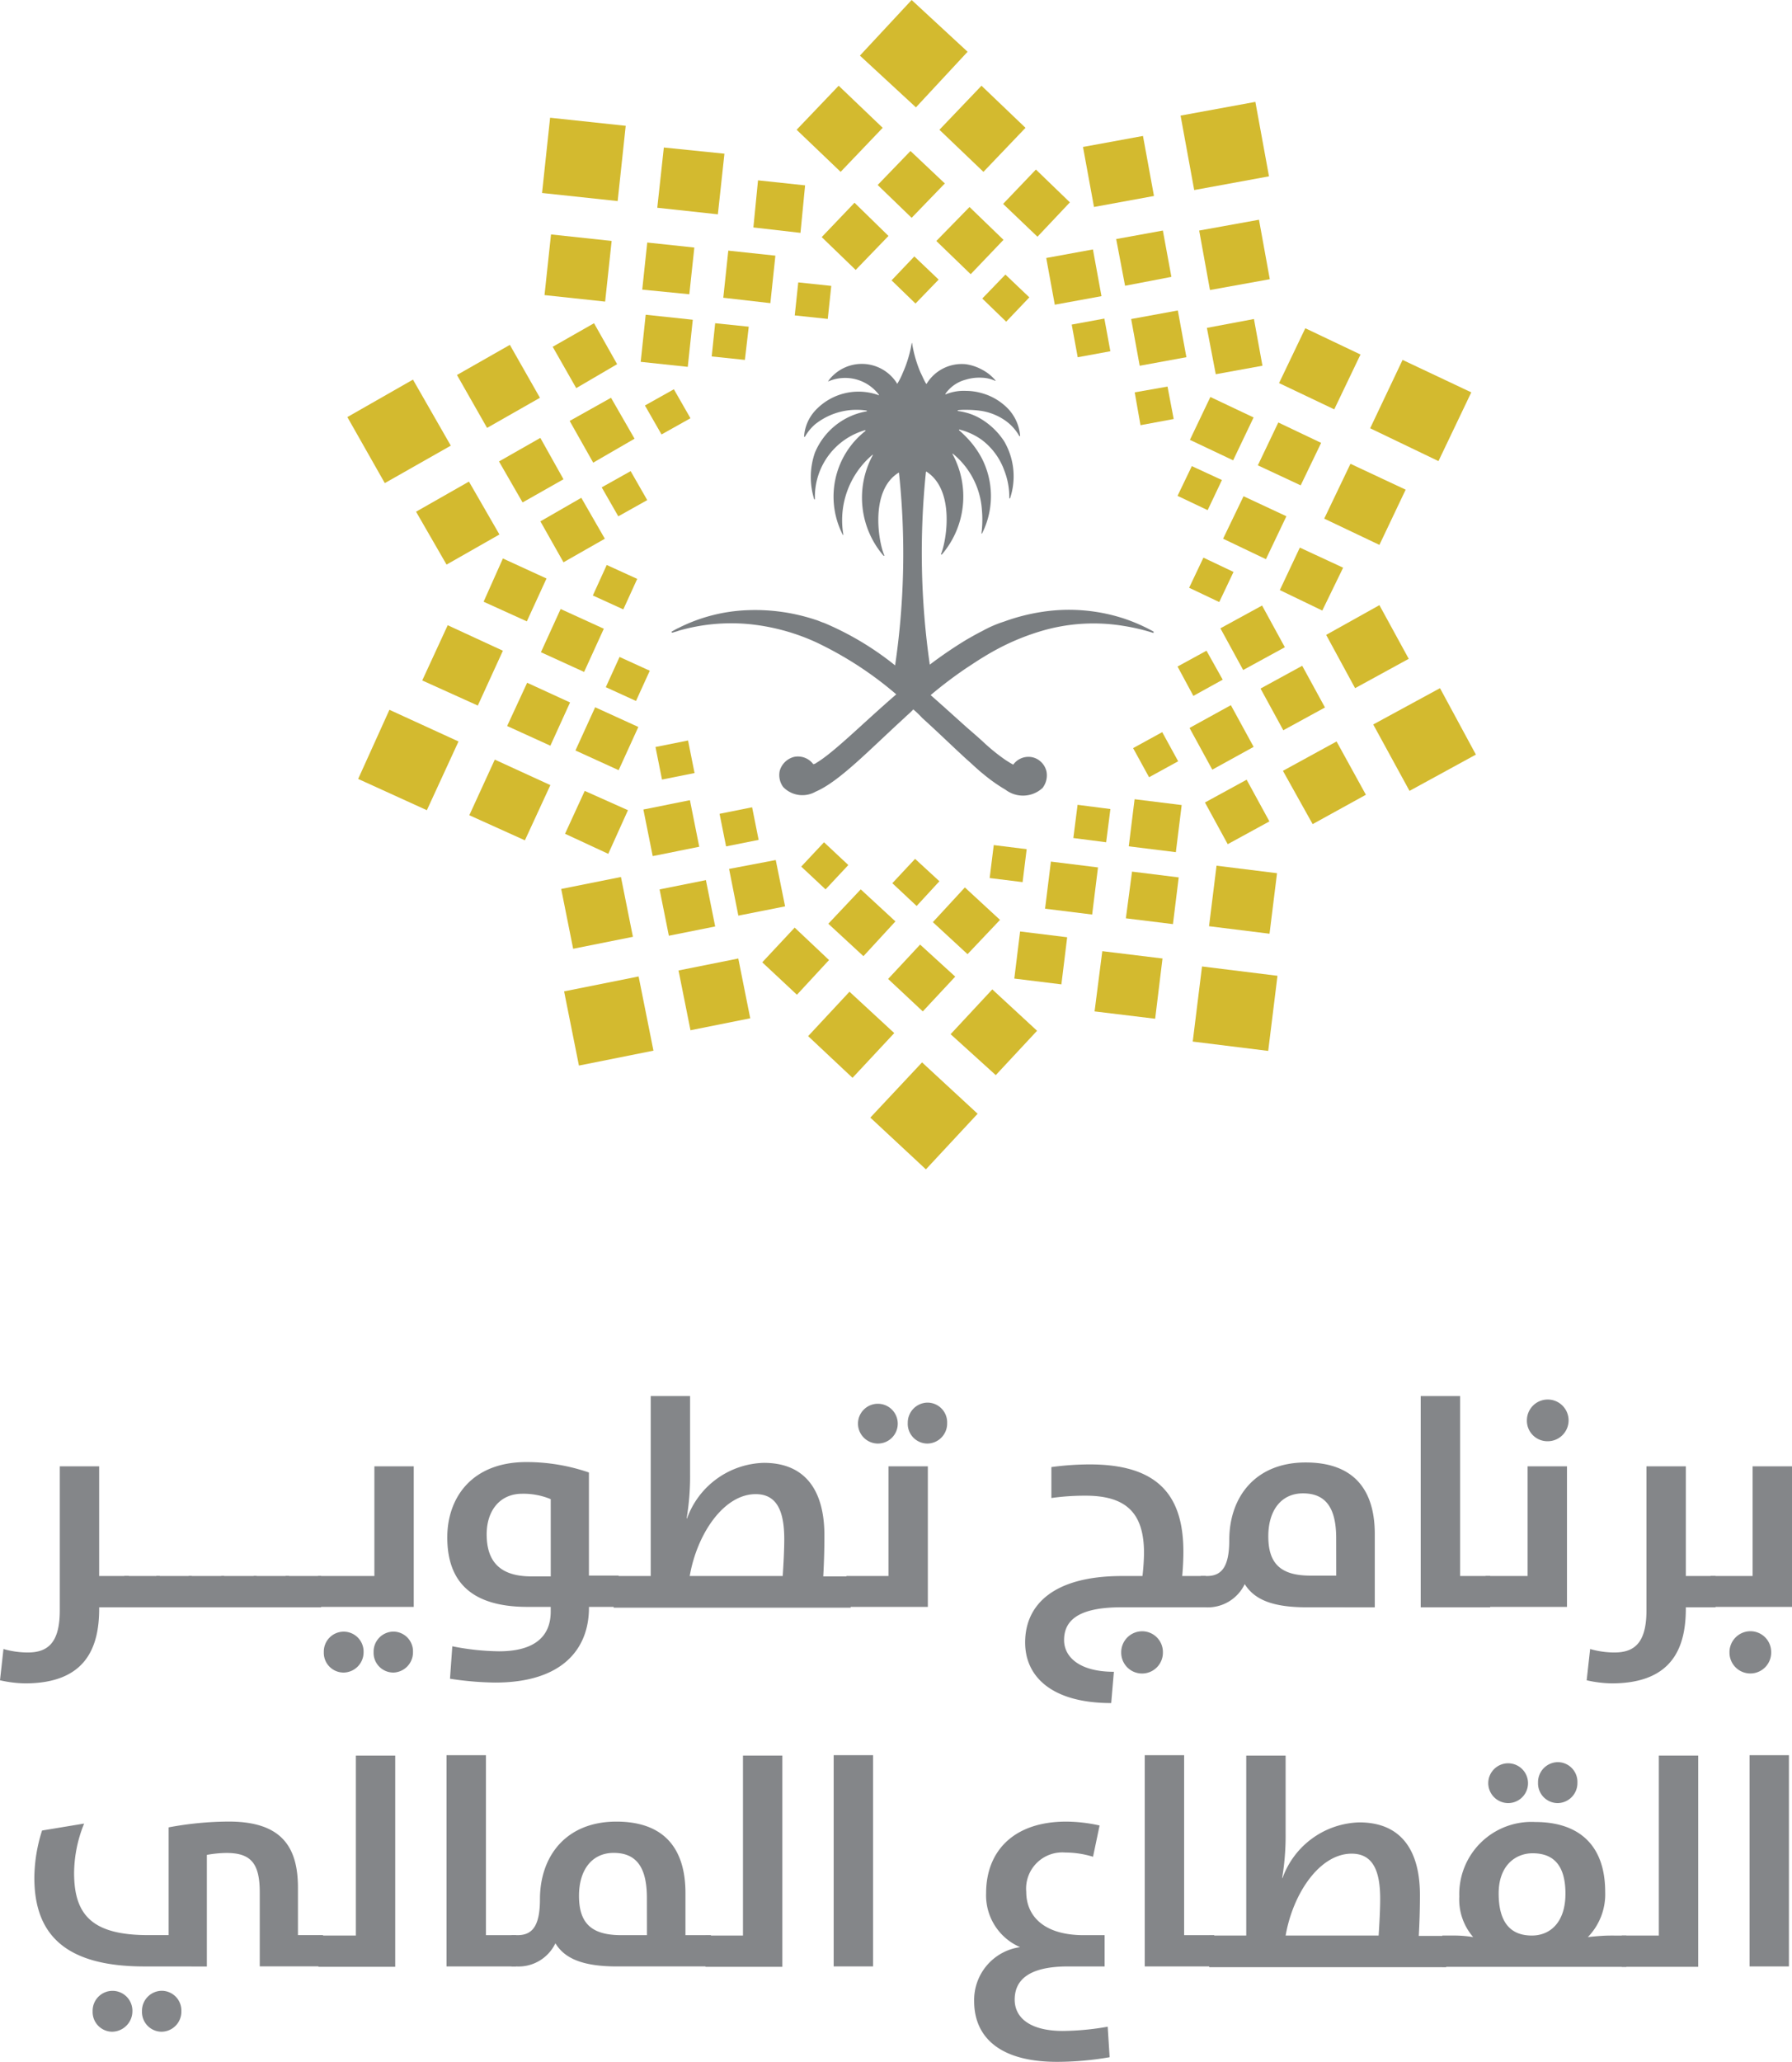 <svg xmlns="http://www.w3.org/2000/svg" width="134.359" height="154.5" viewBox="0 0 134.359 154.5">
  <g id="prog-16" transform="translate(-63.8 -1)">
    <g id="Group_9336" data-name="Group 9336" transform="translate(89.844 1)">
      <path id="Path_4078" data-name="Path 4078" d="M273.354,23.2l3.3,3.154-3.154,3.3L270.2,26.5Z" transform="translate(-236.516 -16.776)" fill="#d3ba2f"/>
      <path id="Path_4079" data-name="Path 4079" d="M307.2,26.5l3.3,3.154,3.154-3.3-3.3-3.154Z" transform="translate(-262.809 -16.776)" fill="#d3ba2f"/>
      <path id="Path_4080" data-name="Path 4080" d="M291.2,42.647l2.547,2.46,2.489-2.575L293.66,40.1Z" transform="translate(-251.439 -28.785)" fill="#d3ba2f"/>
      <path id="Path_4081" data-name="Path 4081" d="M323.7,47.475l2.576,2.46,2.431-2.575L326.16,44.9Z" transform="translate(-274.534 -32.196)" fill="#d3ba2f"/>
      <path id="Path_4082" data-name="Path 4082" d="M276.7,56.075l2.547,2.46,2.46-2.547L279.16,53.5Z" transform="translate(-241.135 -38.308)" fill="#d3ba2f"/>
      <path id="Path_4083" data-name="Path 4083" d="M306.4,57.147l2.576,2.489,2.46-2.575-2.547-2.46Z" transform="translate(-262.241 -39.089)" fill="#d3ba2f"/>
      <path id="Path_4084" data-name="Path 4084" d="M294.8,69.194l1.794,1.736,1.736-1.794L296.507,67.4Z" transform="translate(-253.997 -48.185)" fill="#d3ba2f"/>
      <path id="Path_4085" data-name="Path 4085" d="M318.3,73.894l1.794,1.736,1.736-1.823L320.036,72.1Z" transform="translate(-270.697 -51.525)" fill="#d3ba2f"/>
      <rect id="Rectangle_605" data-name="Rectangle 605" width="5.701" height="5.672" transform="translate(62.472 8.662) rotate(-10.382)" fill="#d3ba2f"/>
      <rect id="Rectangle_606" data-name="Rectangle 606" width="4.572" height="4.572" transform="translate(55.156 11.012) rotate(-10.387)" fill="#d3ba2f"/>
      <path id="Path_4086" data-name="Path 4086" d="M374.5,58.71l.81,4.456,4.485-.81-.81-4.456Z" transform="translate(-310.634 -41.434)" fill="#d3ba2f"/>
      <path id="Path_4087" data-name="Path 4087" d="M353,61.337l.666,3.5,3.473-.666L356.5,60.7Z" transform="translate(-295.356 -43.424)" fill="#d3ba2f"/>
      <path id="Path_4088" data-name="Path 4088" d="M376.5,84.266l.666,3.473,3.5-.637-.637-3.5Z" transform="translate(-312.055 -59.697)" fill="#d3ba2f"/>
      <rect id="Rectangle_607" data-name="Rectangle 607" width="3.559" height="3.559" transform="translate(52.4 19.332) rotate(-10.376)" fill="#d3ba2f"/>
      <rect id="Rectangle_608" data-name="Rectangle 608" width="3.559" height="3.559" transform="translate(58.766 23.906) rotate(-10.382)" fill="#d3ba2f"/>
      <rect id="Rectangle_609" data-name="Rectangle 609" width="2.489" height="2.489" transform="translate(54.31 24.322) rotate(-10.411)" fill="#d3ba2f"/>
      <path id="Path_4089" data-name="Path 4089" d="M357.8,101.534l.434,2.46,2.489-.463-.463-2.431Z" transform="translate(-298.767 -72.133)" fill="#d3ba2f"/>
      <path id="Path_4090" data-name="Path 4090" d="M421.231,94.2,418.8,99.322l5.122,2.46,2.46-5.151Z" transform="translate(-342.114 -67.23)" fill="#d3ba2f"/>
      <path id="Path_4091" data-name="Path 4091" d="M397.168,86,395.2,90.109l4.138,1.968,1.968-4.109Z" transform="translate(-325.344 -61.403)" fill="#d3ba2f"/>
      <path id="Path_4092" data-name="Path 4092" d="M408.868,121.1l-1.968,4.109,4.138,1.968,1.968-4.138Z" transform="translate(-333.658 -86.346)" fill="#d3ba2f"/>
      <path id="Path_4093" data-name="Path 4093" d="M391.234,110.4l-1.534,3.212,3.212,1.5,1.534-3.183Z" transform="translate(-321.435 -78.742)" fill="#d3ba2f"/>
      <path id="Path_4094" data-name="Path 4094" d="M396.9,142.8l-1.5,3.183,3.183,1.534,1.563-3.212Z" transform="translate(-325.486 -101.766)" fill="#d3ba2f"/>
      <path id="Path_4095" data-name="Path 4095" d="M373.634,103.8l-1.534,3.212,3.241,1.534,1.534-3.212Z" transform="translate(-308.928 -74.052)" fill="#d3ba2f"/>
      <path id="Path_4096" data-name="Path 4096" d="M382.234,129.5l-1.534,3.183,3.212,1.534L385.446,131Z" transform="translate(-315.04 -92.315)" fill="#d3ba2f"/>
      <path id="Path_4097" data-name="Path 4097" d="M369.971,121.7l-1.071,2.228L371.157,125l1.071-2.257Z" transform="translate(-306.655 -86.772)" fill="#d3ba2f"/>
      <path id="Path_4098" data-name="Path 4098" d="M372.971,145.4l-1.071,2.257,2.257,1.071,1.071-2.257Z" transform="translate(-308.786 -103.614)" fill="#d3ba2f"/>
      <path id="Path_4099" data-name="Path 4099" d="M424.606,179.2l-5.006,2.72,2.72,4.977,4.977-2.72Z" transform="translate(-342.683 -127.633)" fill="#d3ba2f"/>
      <path id="Path_4100" data-name="Path 4100" d="M411.393,157.7l-3.993,2.228,2.17,3.993,4.022-2.2Z" transform="translate(-334.013 -112.354)" fill="#d3ba2f"/>
      <path id="Path_4101" data-name="Path 4101" d="M400.222,193l-4.022,2.2,2.228,3.993,3.993-2.2Z" transform="translate(-326.054 -137.439)" fill="#d3ba2f"/>
      <path id="Path_4102" data-name="Path 4102" d="M393.525,173.4l-3.125,1.707,1.707,3.125,3.125-1.707Z" transform="translate(-321.933 -123.511)" fill="#d3ba2f"/>
      <path id="Path_4103" data-name="Path 4103" d="M379.125,202.9,376,204.607l1.707,3.125,3.125-1.707Z" transform="translate(-311.7 -144.474)" fill="#d3ba2f"/>
      <path id="Path_4104" data-name="Path 4104" d="M383.125,157.8,380,159.507l1.707,3.125,3.125-1.707Z" transform="translate(-314.542 -112.425)" fill="#d3ba2f"/>
      <path id="Path_4105" data-name="Path 4105" d="M375.1,183.6l-3.1,1.707,1.707,3.125,3.1-1.707Z" transform="translate(-308.857 -130.759)" fill="#d3ba2f"/>
      <path id="Path_4106" data-name="Path 4106" d="M371.07,169.5l-2.17,1.186,1.186,2.2,2.2-1.215Z" transform="translate(-306.655 -120.74)" fill="#d3ba2f"/>
      <rect id="Rectangle_610" data-name="Rectangle 610" width="2.489" height="2.489" transform="translate(58.913 56.059) rotate(-28.731)" fill="#d3ba2f"/>
      <rect id="Rectangle_611" data-name="Rectangle 611" width="5.672" height="5.701" transform="translate(63.384 78.049) rotate(-82.952)" fill="#d3ba2f"/>
      <rect id="Rectangle_612" data-name="Rectangle 612" width="4.572" height="4.572" transform="matrix(0.123, -0.992, 0.992, 0.123, 64.606, 69.405)" fill="#d3ba2f"/>
      <path id="Path_4107" data-name="Path 4107" d="M352.493,247.85l-4.514-.55-.579,4.514,4.543.55Z" transform="translate(-291.376 -176.026)" fill="#d3ba2f"/>
      <path id="Path_4108" data-name="Path 4108" d="M359.465,227.134l-3.5-.434-.463,3.5,3.53.434Z" transform="translate(-297.132 -161.387)" fill="#d3ba2f"/>
      <path id="Path_4109" data-name="Path 4109" d="M330.565,242.634l-3.53-.434-.434,3.53,3.53.434Z" transform="translate(-276.595 -172.402)" fill="#d3ba2f"/>
      <rect id="Rectangle_613" data-name="Rectangle 613" width="3.559" height="3.559" transform="matrix(0.123, -0.992, 0.992, 0.123, 58.587, 63.419)" fill="#d3ba2f"/>
      <rect id="Rectangle_614" data-name="Rectangle 614" width="3.559" height="3.559" transform="matrix(0.123, -0.992, 0.992, 0.123, 52.312, 68.092)" fill="#d3ba2f"/>
      <path id="Path_4110" data-name="Path 4110" d="M344.678,209.718l-2.46-.318-.318,2.489,2.46.318Z" transform="translate(-287.468 -149.093)" fill="#d3ba2f"/>
      <rect id="Rectangle_615" data-name="Rectangle 615" width="2.489" height="2.489" transform="matrix(0.123, -0.992, 0.992, 0.123, 48.158, 65.795)" fill="#d3ba2f"/>
      <path id="Path_4111" data-name="Path 4111" d="M297.345,279.949l-4.167-3.849-3.878,4.138,4.167,3.878Z" transform="translate(-250.089 -196.492)" fill="#d3ba2f"/>
      <path id="Path_4112" data-name="Path 4112" d="M294.674,4.878,290.478,1,286.6,5.167l4.2,3.878Z" transform="translate(-248.17 -1)" fill="#d3ba2f"/>
      <path id="Path_4113" data-name="Path 4113" d="M316.582,260.3l-3.357-3.1-3.125,3.357,3.386,3.067Z" transform="translate(-264.87 -183.061)" fill="#d3ba2f"/>
      <path id="Path_4114" data-name="Path 4114" d="M279.653,260.9l-3.357-3.1-3.1,3.328,3.328,3.125Z" transform="translate(-238.648 -183.487)" fill="#d3ba2f"/>
      <path id="Path_4115" data-name="Path 4115" d="M298.935,248l-2.633-2.4-2.4,2.575,2.6,2.431Z" transform="translate(-253.358 -174.818)" fill="#d3ba2f"/>
      <path id="Path_4116" data-name="Path 4116" d="M266.306,243.631l-2.575-2.431-2.431,2.6,2.6,2.431Z" transform="translate(-230.192 -171.691)" fill="#d3ba2f"/>
      <path id="Path_4117" data-name="Path 4117" d="M310.535,233.231,307.9,230.8l-2.4,2.6,2.6,2.4Z" transform="translate(-261.601 -164.301)" fill="#d3ba2f"/>
      <path id="Path_4118" data-name="Path 4118" d="M283.435,233.7l-2.6-2.4-2.431,2.575,2.633,2.431Z" transform="translate(-242.343 -164.656)" fill="#d3ba2f"/>
      <path id="Path_4119" data-name="Path 4119" d="M298.53,225.078l-1.823-1.678L295,225.223l1.823,1.707Z" transform="translate(-254.14 -159.042)" fill="#d3ba2f"/>
      <path id="Path_4120" data-name="Path 4120" d="M274.93,220.807l-1.823-1.707-1.707,1.823,1.823,1.707Z" transform="translate(-237.369 -155.986)" fill="#d3ba2f"/>
      <rect id="Rectangle_616" data-name="Rectangle 616" width="5.701" height="5.672" transform="matrix(0.98, -0.196, 0.196, 0.98, 16.251, 74.288)" fill="#d3ba2f"/>
      <rect id="Rectangle_617" data-name="Rectangle 617" width="4.572" height="4.572" transform="matrix(0.98, -0.196, 0.196, 0.98, 24.83, 72.72)" fill="#d3ba2f"/>
      <rect id="Rectangle_618" data-name="Rectangle 618" width="4.572" height="4.572" transform="matrix(0.98, -0.196, 0.196, 0.98, 16.033, 66.614)" fill="#d3ba2f"/>
      <path id="Path_4121" data-name="Path 4121" d="M238.867,232.373l-.695-3.473-3.473.695.695,3.473Z" transform="translate(-211.289 -162.95)" fill="#d3ba2f"/>
      <path id="Path_4122" data-name="Path 4122" d="M256.9,227.173,256.2,223.7l-3.5.666.695,3.5Z" transform="translate(-224.08 -159.255)" fill="#d3ba2f"/>
      <rect id="Rectangle_619" data-name="Rectangle 619" width="3.559" height="3.559" transform="translate(22.195 60.66) rotate(-11.321)" fill="#d3ba2f"/>
      <rect id="Rectangle_620" data-name="Rectangle 620" width="2.489" height="2.489" transform="translate(27.907 60.982) rotate(-11.314)" fill="#d3ba2f"/>
      <rect id="Rectangle_621" data-name="Rectangle 621" width="2.489" height="2.489" transform="translate(23.103 55.975) rotate(-11.314)" fill="#d3ba2f"/>
      <path id="Path_4123" data-name="Path 4123" d="M161.751,192.324l2.373-5.151-5.18-2.373-2.344,5.18Z" transform="translate(-155.79 -131.612)" fill="#d3ba2f"/>
      <path id="Path_4124" data-name="Path 4124" d="M189.567,203.748l1.91-4.138-4.167-1.91-1.91,4.167Z" transform="translate(-176.256 -140.779)" fill="#d3ba2f"/>
      <path id="Path_4125" data-name="Path 4125" d="M177.367,168.919l1.881-4.109-4.138-1.91-1.91,4.138Z" transform="translate(-167.586 -116.049)" fill="#d3ba2f"/>
      <path id="Path_4126" data-name="Path 4126" d="M198.441,182.517l1.476-3.241L196.7,177.8l-1.5,3.241Z" transform="translate(-183.22 -126.638)" fill="#d3ba2f"/>
      <path id="Path_4127" data-name="Path 4127" d="M213.441,210.517l1.476-3.27-3.241-1.447-1.476,3.212Z" transform="translate(-193.879 -146.535)" fill="#d3ba2f"/>
      <path id="Path_4128" data-name="Path 4128" d="M192.341,150.317l1.476-3.212-3.27-1.5-1.447,3.241Z" transform="translate(-178.885 -103.756)" fill="#d3ba2f"/>
      <rect id="Rectangle_622" data-name="Rectangle 622" width="3.559" height="3.559" transform="translate(17.102 56.236) rotate(-65.488)" fill="#d3ba2f"/>
      <rect id="Rectangle_623" data-name="Rectangle 623" width="3.559" height="3.559" transform="translate(14.513 48.873) rotate(-65.467)" fill="#d3ba2f"/>
      <rect id="Rectangle_624" data-name="Rectangle 624" width="2.489" height="2.489" transform="translate(19.377 51.493) rotate(-65.488)" fill="#d3ba2f"/>
      <path id="Path_4129" data-name="Path 4129" d="M219.686,150.628l1.042-2.286-2.286-1.042-1.042,2.286Z" transform="translate(-198.995 -104.964)" fill="#d3ba2f"/>
      <path id="Path_4130" data-name="Path 4130" d="M156.607,107.055l4.948-2.807L158.719,99.3l-4.919,2.807Z" transform="translate(-153.8 -70.854)" fill="#d3ba2f"/>
      <path id="Path_4131" data-name="Path 4131" d="M173.886,131.922l3.965-2.257-2.286-3.964-3.965,2.257Z" transform="translate(-166.449 -89.614)" fill="#d3ba2f"/>
      <path id="Path_4132" data-name="Path 4132" d="M184.457,96.522l3.964-2.257L186.165,90.3,182.2,92.557Z" transform="translate(-173.982 -64.458)" fill="#d3ba2f"/>
      <path id="Path_4133" data-name="Path 4133" d="M194.865,119.233l3.067-1.736-1.736-3.1-3.1,1.765Z" transform="translate(-181.727 -81.584)" fill="#d3ba2f"/>
      <path id="Path_4134" data-name="Path 4134" d="M208.765,89.562l3.067-1.794L210.1,84.7,207,86.465Z" transform="translate(-191.605 -60.479)" fill="#d3ba2f"/>
      <path id="Path_4135" data-name="Path 4135" d="M205.536,134.733l3.1-1.765-1.765-3.067-3.067,1.765Z" transform="translate(-189.331 -92.599)" fill="#d3ba2f"/>
      <path id="Path_4136" data-name="Path 4136" d="M213.165,108.862l3.1-1.794L214.5,104l-3.1,1.736Z" transform="translate(-194.732 -74.194)" fill="#d3ba2f"/>
      <path id="Path_4137" data-name="Path 4137" d="M220.944,126.386l2.17-1.215L221.87,123l-2.17,1.215Z" transform="translate(-200.63 -87.696)" fill="#d3ba2f"/>
      <path id="Path_4138" data-name="Path 4138" d="M232.144,105.186l2.17-1.215-1.244-2.17-2.17,1.215Z" transform="translate(-208.589 -72.631)" fill="#d3ba2f"/>
      <rect id="Rectangle_625" data-name="Rectangle 625" width="5.672" height="5.701" transform="translate(14.598 14.461) rotate(-83.892)" fill="#d3ba2f"/>
      <rect id="Rectangle_626" data-name="Rectangle 626" width="4.572" height="4.572" transform="translate(14.782 22.113) rotate(-83.886)" fill="#d3ba2f"/>
      <path id="Path_4139" data-name="Path 4139" d="M234.1,43.714l4.543.492.492-4.543-4.543-.463Z" transform="translate(-210.863 -28.146)" fill="#d3ba2f"/>
      <path id="Path_4140" data-name="Path 4140" d="M230.2,67.33l3.53.347.376-3.5-3.53-.376Z" transform="translate(-208.091 -45.627)" fill="#d3ba2f"/>
      <path id="Path_4141" data-name="Path 4141" d="M259,51.23l3.53.405.347-3.559-3.53-.376Z" transform="translate(-228.557 -34.186)" fill="#d3ba2f"/>
      <path id="Path_4142" data-name="Path 4142" d="M229.8,86.03l3.53.376.376-3.53-3.53-.376Z" transform="translate(-207.807 -58.916)" fill="#d3ba2f"/>
      <path id="Path_4143" data-name="Path 4143" d="M251.2,69.43l3.53.405.376-3.559-3.53-.376Z" transform="translate(-223.014 -47.119)" fill="#d3ba2f"/>
      <path id="Path_4144" data-name="Path 4144" d="M248.2,87.189l2.489.26.289-2.489-2.518-.26Z" transform="translate(-220.883 -60.479)" fill="#d3ba2f"/>
      <rect id="Rectangle_627" data-name="Rectangle 627" width="2.489" height="2.489" transform="translate(33.544 23.635) rotate(-83.933)" fill="#d3ba2f"/>
      <path id="Path_4145" data-name="Path 4145" d="M273.912,111.417a13.155,13.155,0,0,0-2.257-.984,13.3,13.3,0,0,0-6.193-.463,14.774,14.774,0,0,0-2.691.695l-.26.087a8.863,8.863,0,0,0-1.418.637c-.405.2-.81.434-1.215.666a32.26,32.26,0,0,0-2.72,1.852,58.941,58.941,0,0,1-.289-14.44l.029-.029c2.141,1.36,1.534,5.122,1.1,6.193,0,.029.029.029.058.029a6.665,6.665,0,0,0,.81-7.524c-.029-.029.029-.058.029-.029a5.943,5.943,0,0,1,2.17,4.2,8.028,8.028,0,0,1,0,1.447c0,.116-.029.2-.029.318l.029.029h0a6.211,6.211,0,0,0,0-5.643,6.9,6.9,0,0,0-1.215-1.649c-.145-.145-.318-.318-.492-.463-.029-.029,0-.058.029-.058.174.058.318.087.463.145a4.824,4.824,0,0,1,1.215.637,4.97,4.97,0,0,1,1.678,2.286,5.487,5.487,0,0,1,.376,2.084.04.04,0,0,0,.058,0,5.2,5.2,0,0,0-.434-4.254,5.343,5.343,0,0,0-1.678-1.649,4.266,4.266,0,0,0-1.215-.521,5.109,5.109,0,0,0-.579-.116c-.029,0-.029-.058,0-.058a3.877,3.877,0,0,1,.579-.029,7.735,7.735,0,0,1,1.215.087,4.319,4.319,0,0,1,1.678.666,3.563,3.563,0,0,1,1.129,1.215c0,.029.058,0,.058-.029a3.339,3.339,0,0,0-1.186-2.286,4.3,4.3,0,0,0-1.678-.9,4.406,4.406,0,0,0-1.215-.174,3.58,3.58,0,0,0-1.5.26.028.028,0,0,1-.029-.029,2.685,2.685,0,0,1,1.534-1.071,3.5,3.5,0,0,1,1.215-.145,2.589,2.589,0,0,1,.984.232c.029,0,.058-.029.029-.029a3.294,3.294,0,0,0-1.013-.81,3.546,3.546,0,0,0-1.215-.405,3.078,3.078,0,0,0-2.923,1.447c0,.029-.029.029-.058,0-.145-.232-.26-.521-.405-.81a9.189,9.189,0,0,1-.637-2.2.028.028,0,0,0-.029-.029,9.071,9.071,0,0,1-.666,2.228,5.291,5.291,0,0,1-.405.81c0,.029-.029.029-.029,0a3.111,3.111,0,0,0-5.151-.2c-.029.029,0,.058.029.029a3.176,3.176,0,0,1,3.762,1.013c0,.029,0,.058-.029.029a4.424,4.424,0,0,0-4.8,1.215,3.171,3.171,0,0,0-.781,1.881s.029.058.058.029a3.627,3.627,0,0,1,.752-.926,4.989,4.989,0,0,1,3.878-1.042c.029,0,.029.058,0,.058a5.152,5.152,0,0,0-3.878,3.1,5.577,5.577,0,0,0-.058,3.473c0,.029.058.029.058.029V101.4A5.187,5.187,0,0,1,252.3,96.34c.029,0,.058.029.029.058a6.258,6.258,0,0,0-1.707,7.755c0,.029.058.029.058.029a6.415,6.415,0,0,1,2.17-5.99c.029-.029.058,0,.029.029a6.665,6.665,0,0,0,.81,7.524c.029.029.058,0,.058-.029-.463-1.071-1.071-4.862,1.071-6.193h.029a57.507,57.507,0,0,1-.289,14.44,22.349,22.349,0,0,0-5.325-3.183c-.2-.058-.434-.174-.637-.232a14.361,14.361,0,0,0-5.064-.723,12.51,12.51,0,0,0-5.209,1.331c-.2.087-.376.2-.492.26-.058.029-.029.116.058.087.174-.058.318-.087.463-.145a14.224,14.224,0,0,1,5.209-.492,15.815,15.815,0,0,1,5.064,1.36,26.866,26.866,0,0,1,6.019,3.907c-2.547,2.2-4.688,4.37-6.019,5.151-.058.058-.116.058-.2.087a1.43,1.43,0,0,0-1.447-.55,1.5,1.5,0,0,0-1.071,1.042,1.514,1.514,0,0,0,.26,1.215,2,2,0,0,0,2.431.347c1.765-.752,3.964-3.067,6.656-5.527.2-.2.463-.405.666-.637a6.919,6.919,0,0,1,.666.637c1.215,1.1,2.344,2.2,3.357,3.125.434.376.81.752,1.215,1.071a12.176,12.176,0,0,0,1.678,1.186,2.161,2.161,0,0,0,2.691-.058c.058-.058.087-.058.116-.116a1.539,1.539,0,0,0,.26-1.215,1.427,1.427,0,0,0-.405-.695,1.38,1.38,0,0,0-.637-.347,1.409,1.409,0,0,0-1.447.55c-.174-.087-.347-.2-.579-.347a14.462,14.462,0,0,1-1.678-1.36c-.376-.347-.781-.695-1.215-1.071-.839-.752-1.765-1.592-2.72-2.431a31.882,31.882,0,0,1,2.72-2.055c.405-.26.781-.521,1.215-.781a18.947,18.947,0,0,1,1.678-.926,17.841,17.841,0,0,1,2.691-1.042,13.789,13.789,0,0,1,6.193-.376,15.137,15.137,0,0,1,2.2.521c.029,0,.029-.087,0-.116" transform="translate(-213.489 -64.103)" fill="#7a7e81"/>
    </g>
    <g id="Group_9337" data-name="Group 9337" transform="translate(63.8 105.611)">
      <path id="Path_4146" data-name="Path 4146" d="M63.8,396.732l.26-2.344a6.576,6.576,0,0,0,1.823.26c1.5,0,2.4-.723,2.4-3.154V380.7h2.952v8.218h2.228v2.344H71.237v.087c0,2.865-.955,5.614-5.556,5.614A9.031,9.031,0,0,1,63.8,396.732Z" transform="translate(-63.8 -375.433)" fill="#848689"/>
      <path id="Path_4147" data-name="Path 4147" d="M96,409.1h2.662v2.344H96Z" transform="translate(-86.682 -395.615)" fill="#848689"/>
      <path id="Path_4148" data-name="Path 4148" d="M104.3,409.1h2.662v2.344H104.3Z" transform="translate(-92.58 -395.615)" fill="#848689"/>
      <path id="Path_4149" data-name="Path 4149" d="M112.7,409.1h2.662v2.344H112.7Z" transform="translate(-98.549 -395.615)" fill="#848689"/>
      <path id="Path_4150" data-name="Path 4150" d="M121.1,409.1h2.662v2.344H121.1Z" transform="translate(-104.519 -395.615)" fill="#848689"/>
      <path id="Path_4151" data-name="Path 4151" d="M129.5,409.1h2.662v2.344H129.5Z" transform="translate(-110.488 -395.615)" fill="#848689"/>
      <path id="Path_4152" data-name="Path 4152" d="M137.8,409.1h2.662v2.344H137.8Z" transform="translate(-116.386 -395.615)" fill="#848689"/>
      <path id="Path_4153" data-name="Path 4153" d="M146.2,388.918h4.225V380.7h2.952v10.533H146.2Zm1.91,7.234a1.478,1.478,0,0,1-1.476-1.534,1.491,1.491,0,1,1,2.981,0A1.519,1.519,0,0,1,148.11,396.153Zm3.733,0a1.478,1.478,0,0,1-1.476-1.534,1.5,1.5,0,0,1,1.476-1.534,1.478,1.478,0,0,1,1.476,1.534A1.514,1.514,0,0,1,151.843,396.153Z" transform="translate(-122.355 -375.433)" fill="#848689"/>
      <path id="Path_4154" data-name="Path 4154" d="M179.9,395.834l.174-2.431a18.908,18.908,0,0,0,3.5.376c2.344,0,3.878-.868,3.878-2.981v-.347h-1.736c-4.37,0-6.019-2.026-6.019-5.209,0-2.952,1.823-5.643,5.932-5.643a14.364,14.364,0,0,1,4.688.781v7.726h2.228v2.344H190.32v.058c0,3.1-2,5.614-7.032,5.614A23.829,23.829,0,0,1,179.9,395.834Zm7.553-13.456a5.339,5.339,0,0,0-2.141-.405c-1.678,0-2.662,1.273-2.662,3.039,0,2.055,1.013,3.154,3.357,3.154h1.447Z" transform="translate(-146.161 -374.652)" fill="#848689"/>
      <path id="Path_4155" data-name="Path 4155" d="M222.829,375.985h2.749V362.5h2.952v5.845a19.059,19.059,0,0,1-.26,3.328h.029a6.3,6.3,0,0,1,5.759-4.167c3.1,0,4.543,2.055,4.543,5.44,0,1.013-.029,2.055-.087,3.067h2.055v2.344H222.8v-2.373Zm12.646,0c.058-.9.116-1.939.116-2.749,0-2.112-.55-3.386-2.141-3.386-2.4,0-4.4,2.981-4.948,6.135Z" transform="translate(-176.789 -362.5)" fill="#848689"/>
      <path id="Path_4156" data-name="Path 4156" d="M283.129,377.193h3.125v-8.218h2.952v10.533H283.1v-2.315Zm.839-11.459a1.491,1.491,0,1,1,1.476,1.534A1.5,1.5,0,0,1,283.968,365.734Zm3.733,0a1.5,1.5,0,0,1,1.476-1.534,1.478,1.478,0,0,1,1.476,1.534,1.5,1.5,0,0,1-1.476,1.534A1.478,1.478,0,0,1,287.7,365.734Z" transform="translate(-219.639 -363.708)" fill="#848689"/>
      <path id="Path_4157" data-name="Path 4157" d="M332.323,393.367c0,1.244,1.129,2.373,3.733,2.373l-.2,2.344c-4.4,0-6.453-1.939-6.453-4.543,0-2.836,2.141-4.977,7.263-4.977H338.2a16.92,16.92,0,0,0,.116-1.707c0-2.836-1.158-4.312-4.37-4.312a17.737,17.737,0,0,0-2.575.174V380.4a21.875,21.875,0,0,1,2.865-.2c5.035,0,7.032,2.228,7.032,6.54q0,.825-.087,1.823h1.765v2.344h-6.337C333.22,390.907,332.323,392.007,332.323,393.367Zm4.283.9a1.575,1.575,0,0,1,1.563-1.563,1.556,1.556,0,0,1,1.563,1.563,1.563,1.563,0,1,1-3.125,0Z" transform="translate(-252.541 -375.078)" fill="#848689"/>
      <path id="Path_4158" data-name="Path 4158" d="M382.829,390.552c-2.662,0-3.936-.637-4.63-1.736a3.065,3.065,0,0,1-2.952,1.736H374.9v-2.344h.463c1.071,0,1.678-.637,1.678-2.691,0-3.212,1.939-5.817,5.73-5.817,3.617,0,5.18,2.055,5.18,5.354v5.5Zm2.228-5.18c0-2.344-.839-3.357-2.489-3.357s-2.6,1.3-2.6,3.212c0,1.968.839,2.952,3.154,2.952h1.939Z" transform="translate(-284.874 -374.723)" fill="#848689"/>
      <path id="Path_4159" data-name="Path 4159" d="M431.9,362.5h2.952v13.485h2.257v2.344H431.9Z" transform="translate(-325.379 -362.5)" fill="#848689"/>
      <path id="Path_4160" data-name="Path 4160" d="M448.7,376.625h3.154v-8.218h2.952V378.94H448.7Zm3.1-11.662a1.563,1.563,0,1,1,1.563,1.563A1.538,1.538,0,0,1,451.8,364.963Z" transform="translate(-337.318 -363.14)" fill="#848689"/>
      <path id="Path_4161" data-name="Path 4161" d="M474.9,396.732l.26-2.344a6.576,6.576,0,0,0,1.823.26c1.5,0,2.4-.723,2.4-3.154V380.7h2.952v8.218h2.228v2.344h-2.228v.087c0,2.865-.955,5.614-5.556,5.614A9.031,9.031,0,0,1,474.9,396.732Z" transform="translate(-355.936 -375.433)" fill="#848689"/>
      <path id="Path_4162" data-name="Path 4162" d="M507,388.918h3.154V380.7h2.952v10.533H507Zm1.418,5.7a1.575,1.575,0,0,1,1.563-1.563,1.556,1.556,0,0,1,1.563,1.563,1.563,1.563,0,1,1-3.125,0Z" transform="translate(-378.747 -375.433)" fill="#848689"/>
      <path id="Path_4163" data-name="Path 4163" d="M80.947,483.552c-6.106,0-8.247-2.547-8.247-6.656a11.859,11.859,0,0,1,.579-3.53l3.154-.521a9.958,9.958,0,0,0-.752,3.7c0,3.154,1.36,4.659,5.556,4.659H82.77v-8.074a24.809,24.809,0,0,1,4.514-.434c3.936,0,5.18,1.881,5.18,4.948v3.559h1.881v2.344H89.6V478c0-2.141-.637-2.952-2.489-2.952a8.57,8.57,0,0,0-1.476.145v8.363Zm-2.4,4.891a1.478,1.478,0,0,1-1.476-1.534,1.491,1.491,0,1,1,2.981,0A1.538,1.538,0,0,1,78.545,488.442Zm3.7,0a1.478,1.478,0,0,1-1.476-1.534,1.5,1.5,0,0,1,1.476-1.534,1.478,1.478,0,0,1,1.476,1.534A1.5,1.5,0,0,1,82.25,488.442Z" transform="translate(-70.125 -440.81)" fill="#848689"/>
      <path id="Path_4164" data-name="Path 4164" d="M146.329,469.085h2.778V455.6h2.952v15.829H146.3v-2.344Z" transform="translate(-122.426 -428.659)" fill="#848689"/>
      <path id="Path_4165" data-name="Path 4165" d="M179.5,455.5h2.952v13.485h2.257v2.344H179.5Z" transform="translate(-146.019 -428.588)" fill="#848689"/>
      <path id="Path_4166" data-name="Path 4166" d="M199.6,481.815a3.065,3.065,0,0,1-2.952,1.736H196.3v-2.344h.463c1.071,0,1.678-.637,1.678-2.691,0-3.212,1.939-5.817,5.73-5.817,3.617,0,5.18,2.055,5.18,5.354v3.154h1.91v2.344h-7.032C201.567,483.552,200.265,482.915,199.6,481.815Zm6.858-3.415c0-2.344-.839-3.357-2.489-3.357s-2.6,1.3-2.6,3.212c0,1.968.839,2.952,3.154,2.952h1.939Z" transform="translate(-157.957 -440.81)" fill="#848689"/>
      <path id="Path_4167" data-name="Path 4167" d="M246.629,469.085h2.778V455.6h2.952v15.829H246.6v-2.344Z" transform="translate(-193.701 -428.659)" fill="#848689"/>
      <path id="Path_4168" data-name="Path 4168" d="M279.7,455.5h2.981v15.829h-2.952V455.5Z" transform="translate(-217.223 -428.588)" fill="#848689"/>
      <path id="Path_4169" data-name="Path 4169" d="M316.2,486.156a4,4,0,0,1,3.444-4.051,4.226,4.226,0,0,1-2.547-4.051c0-3.154,2.083-5.354,5.99-5.354a11.62,11.62,0,0,1,2.518.289l-.492,2.344a7.112,7.112,0,0,0-2.084-.318,2.714,2.714,0,0,0-2.923,2.952c0,1.765,1.273,3.241,4.312,3.241h1.563v2.344h-2.749c-3.241,0-3.993,1.244-3.993,2.489,0,1.36,1.158,2.344,3.617,2.344a20.2,20.2,0,0,0,3.357-.318l.145,2.286a23.2,23.2,0,0,1-3.849.347C318.081,490.728,316.2,488.818,316.2,486.156Z" transform="translate(-243.161 -440.81)" fill="#848689"/>
      <path id="Path_4170" data-name="Path 4170" d="M360.4,455.5h2.952v13.485h2.257v2.344H360.4Z" transform="translate(-274.57 -428.588)" fill="#848689"/>
      <path id="Path_4171" data-name="Path 4171" d="M377.129,469.085h2.749V455.6h2.952v5.845a19.058,19.058,0,0,1-.26,3.328h.029a6.3,6.3,0,0,1,5.759-4.167c3.1,0,4.543,2.055,4.543,5.44,0,1.013-.029,2.055-.087,3.067h2.055v2.344H377.1v-2.373Zm12.675,0c.058-.9.116-1.939.116-2.749,0-2.112-.55-3.386-2.141-3.386-2.4,0-4.4,2.981-4.948,6.135Z" transform="translate(-286.438 -428.659)" fill="#848689"/>
      <path id="Path_4172" data-name="Path 4172" d="M437.5,470.293h.955a9.035,9.035,0,0,1,1.36.116,4.288,4.288,0,0,1-1.042-3.038,5.41,5.41,0,0,1,5.7-5.585c3.183,0,5.238,1.649,5.238,5.238a4.6,4.6,0,0,1-1.3,3.386s.955-.116,1.707-.116H451.3v2.344H437.5Zm3.444-11.459a1.491,1.491,0,1,1,1.476,1.534A1.5,1.5,0,0,1,440.944,458.834Zm5.788,8.334c0-1.968-.752-3.039-2.46-3.039-1.273,0-2.547.9-2.547,3.01s.839,3.154,2.489,3.154C445.632,470.293,446.731,469.251,446.731,467.168Zm-2.055-8.334a1.5,1.5,0,0,1,1.476-1.534,1.478,1.478,0,0,1,1.476,1.534,1.5,1.5,0,0,1-1.476,1.534A1.478,1.478,0,0,1,444.677,458.834Z" transform="translate(-329.359 -429.867)" fill="#848689"/>
      <path id="Path_4173" data-name="Path 4173" d="M484,469.085h2.778V455.6h2.952v15.829H484Z" transform="translate(-362.403 -428.659)" fill="#848689"/>
      <path id="Path_4174" data-name="Path 4174" d="M517.1,455.5h2.952v15.829H517.1Z" transform="translate(-385.924 -428.588)" fill="#848689"/>
    </g>
  </g>
</svg>
